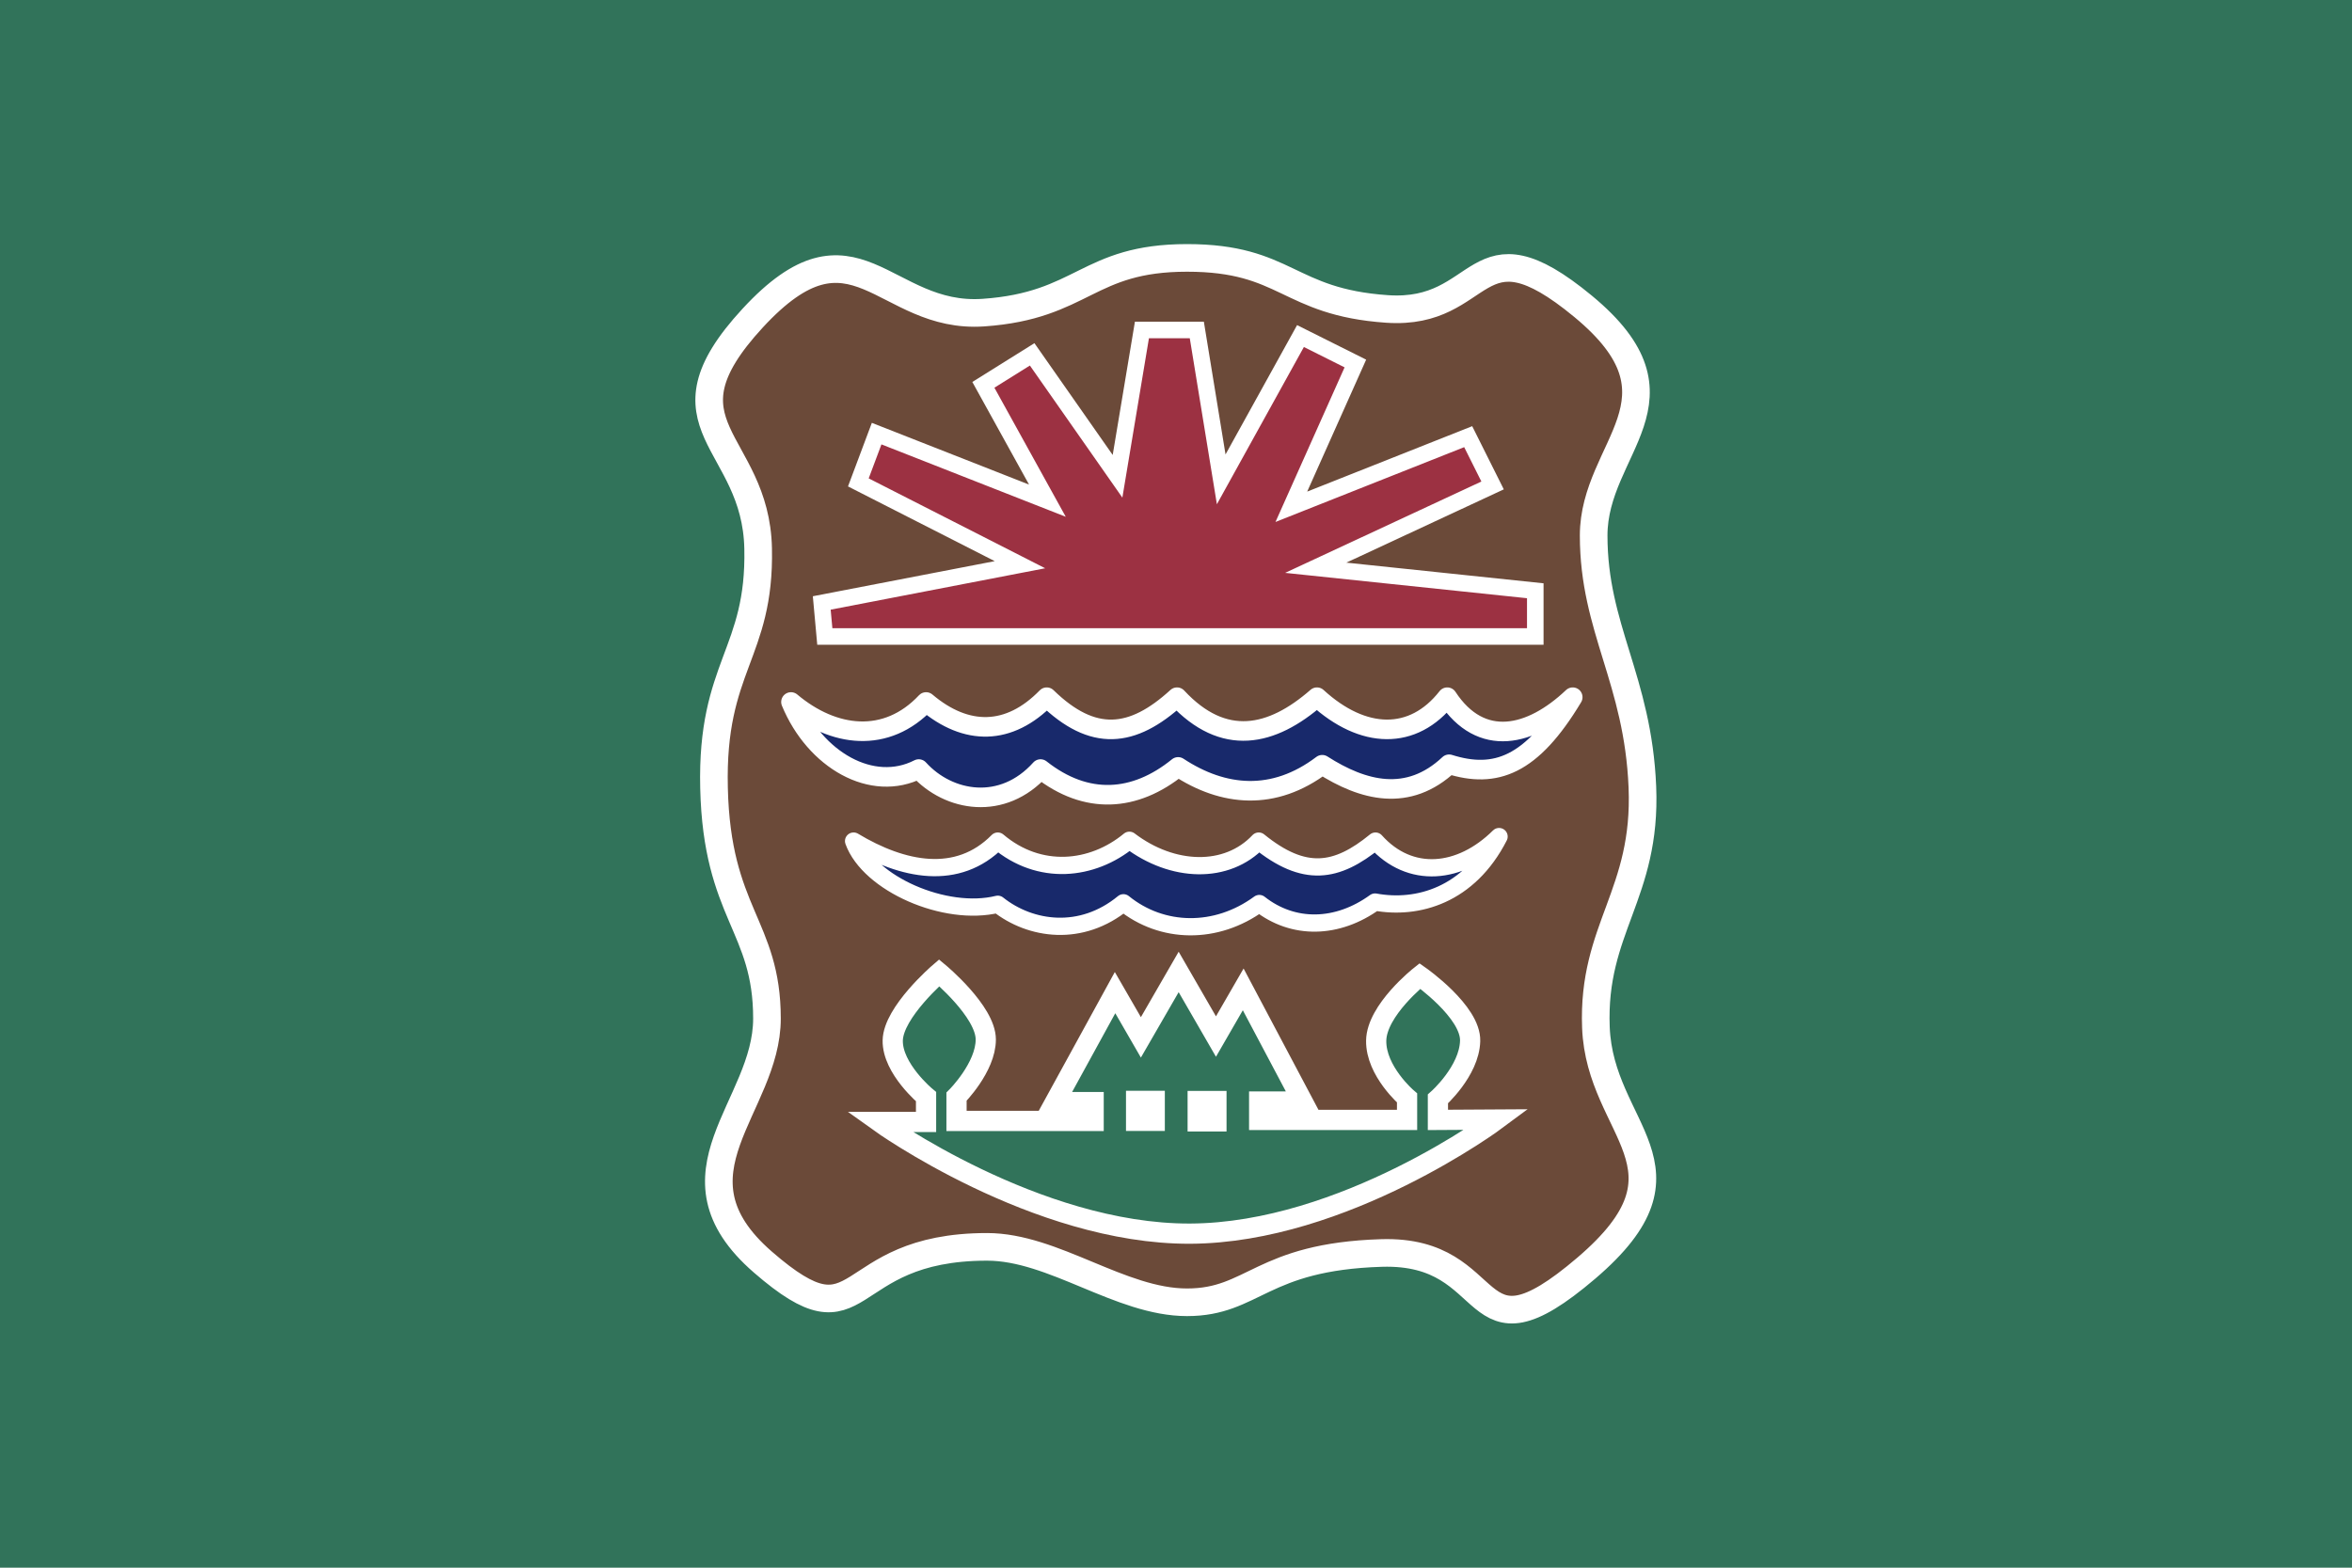 <?xml version="1.0" encoding="UTF-8" standalone="no"?>
<!-- Created with Inkscape (http://www.inkscape.org/) -->
<svg
   xmlns:dc="http://purl.org/dc/elements/1.1/"
   xmlns:cc="http://web.resource.org/cc/"
   xmlns:rdf="http://www.w3.org/1999/02/22-rdf-syntax-ns#"
   xmlns:svg="http://www.w3.org/2000/svg"
   xmlns="http://www.w3.org/2000/svg"
   xmlns:sodipodi="http://sodipodi.sourceforge.net/DTD/sodipodi-0.dtd"
   xmlns:inkscape="http://www.inkscape.org/namespaces/inkscape"
   width="750"
   height="500"
   id="svg2"
   sodipodi:version="0.32"
   inkscape:version="0.44"
   version="1.0"
   sodipodi:docbase="C:\flags"
   sodipodi:docname="Flag_of_Western_Abenaki.svg">
  <defs
     id="defs4" />
  <sodipodi:namedview
     id="base"
     pagecolor="#ffffff"
     bordercolor="#666666"
     borderopacity="1.0"
     gridtolerance="10000"
     guidetolerance="10"
     objecttolerance="10"
     inkscape:pageopacity="0.0"
     inkscape:pageshadow="2"
     inkscape:zoom="0.754"
     inkscape:cx="362.07826"
     inkscape:cy="250"
     inkscape:document-units="px"
     inkscape:current-layer="layer1"
     showguides="true"
     inkscape:guide-bbox="true"
     width="750px"
     height="500px"
     inkscape:window-width="847"
     inkscape:window-height="579"
     inkscape:window-x="448"
     inkscape:window-y="109" />
  <g
     inkscape:label="Layer 1"
     inkscape:groupmode="layer"
     id="layer1">
    <rect
       style="opacity:1;fill:#31735a;fill-opacity:1;stroke:none;stroke-width:1.267;stroke-miterlimit:4;stroke-dasharray:none;stroke-opacity:1"
       id="rect2760"
       width="750"
       height="500"
       x="0"
       y="0" />
    <g
       id="g3080"
       transform="matrix(1.07,0,0,1.07,-24.499,-19.078)">
      <path
         sodipodi:nodetypes="czzzzzszzzszzzzzz"
         id="rect1872"
         d="M 247.202,112.652 C 277.61,79.698 286.165,113.081 315.961,111.016 C 345.757,108.951 346.852,94.705 376.648,94.705 C 406.444,94.705 406.444,107.855 436.24,109.92 C 466.036,111.985 461.803,81.961 494.678,109.135 C 528.2,136.842 497.832,151.04 497.832,177.452 C 497.832,205.191 511.026,220.348 512.352,252.406 C 513.678,284.458 497.361,294.556 498.505,324.096 C 499.701,354.961 530.844,365.784 495.629,395.845 C 459.641,426.567 470.551,390.219 434.621,391.315 C 398.642,392.412 396.512,406.009 376.648,406.009 C 356.784,406.009 336.92,389.488 317.057,389.488 C 272.363,389.488 281.129,420.85 250.25,394.03 C 220.017,367.772 251.465,347.856 251.465,321.444 C 251.465,293.705 236.56,290.203 235.688,252.697 C 234.817,216.286 249.512,212.768 248.834,181.312 C 248.155,148.761 217.449,144.897 247.202,112.652 z "
         style="fill:#6b4a39;fill-opacity:1;stroke:white;stroke-width:8.233;stroke-miterlimit:4;stroke-dasharray:none;stroke-opacity:1" />
      <path
         sodipodi:nodetypes="ccccccccccccccccccccc"
         id="path2762"
         d="M 480.435,207.552 L 480.435,193.921 L 415.007,187.064 L 467.713,162.529 L 460.443,147.989 L 407.737,168.89 L 426.82,126.18 L 410.463,118.001 L 386.837,160.711 L 379.567,116.184 L 363.21,116.184 L 355.94,159.802 L 330.496,123.454 L 315.956,132.541 L 335.04,167.072 L 284.151,147.08 L 278.699,161.62 L 326.861,186.155 L 267.794,197.556 L 268.703,207.552 L 480.435,207.552 z "
         style="fill:#9c3142;fill-opacity:1;fill-rule:evenodd;stroke:white;stroke-width:4.933;stroke-linecap:butt;stroke-linejoin:miter;stroke-miterlimit:4;stroke-dasharray:none;stroke-opacity:1" />
      <path
         sodipodi:nodetypes="ccccccccccccc"
         id="path2766"
         d="M 258.619,227.075 C 271.249,237.699 287.05,239.667 298.887,227.075 C 310.871,237.224 323.648,237.141 334.84,225.647 C 348.576,239.026 360.33,237.846 373.67,225.647 C 387.572,240.6 401.87,237.452 415.376,225.647 C 429.111,238.239 444.036,238.633 454.205,225.647 C 464.291,240.994 479.133,237.452 491.596,225.647 C 479.314,246.083 468.617,249.992 454.749,245.637 C 442.541,257.097 429.145,253.604 416.938,245.783 C 402.509,256.71 387.479,255.306 373.998,246.424 C 361.123,256.868 346.662,257.869 332.994,247.065 C 321.689,259.657 305.628,256.902 296.701,247.065 C 282.818,254.174 265.765,244.363 258.619,227.075 z "
         style="fill:#18296b;fill-opacity:1;fill-rule:evenodd;stroke:white;stroke-width:5.834;stroke-linecap:butt;stroke-linejoin:round;stroke-miterlimit:4;stroke-dasharray:none;stroke-opacity:1" />
      <path
         sodipodi:nodetypes="ccccccccccc"
         id="path2768"
         d="M 277.277,268.535 C 291.938,277.361 308.278,280.671 320.253,268.535 C 332.654,279.046 348.413,277.421 359.471,268.293 C 372.32,278.082 388.526,278.604 398.018,268.535 C 411.629,279.568 421.211,278.023 432.808,268.535 C 443.072,280.002 458.037,278.671 469.644,267.19 C 460.679,284.727 445.336,289.026 432.679,286.705 C 421.519,294.795 408.345,295.163 398.193,287.146 C 385.365,296.56 369.181,296.266 357.696,286.925 C 345.215,297.222 330.048,295.163 320.253,287.366 C 304.585,291.239 281.867,281.211 277.277,268.535 z "
         style="fill:#18296b;fill-opacity:1;fill-rule:evenodd;stroke:white;stroke-width:5.137;stroke-linecap:butt;stroke-linejoin:round;stroke-miterlimit:4;stroke-dasharray:none;stroke-opacity:1" />
      <path
         sodipodi:nodetypes="ccczczccccccccccccccczczccczc"
         id="path2770"
         d="M 284.952,352.258 L 298.875,352.258 L 298.875,344.724 C 298.875,344.724 288.796,336.373 288.947,327.966 C 289.098,319.558 302.784,307.799 302.784,307.799 C 302.784,307.799 316.661,319.326 316.674,327.663 C 316.686,335.995 307.956,344.718 307.956,344.718 L 307.956,351.955 L 348.815,351.955 L 348.815,346.343 L 337.313,346.343 L 355.201,313.709 L 362.9,327.043 L 374.157,307.544 L 385.275,326.8 L 393.393,312.739 L 411.101,346.161 L 398.149,346.161 L 398.149,351.652 L 442.225,351.652 L 442.225,345.106 C 442.225,345.106 432.893,337.121 433.024,328.032 C 433.154,318.944 446.05,308.753 446.05,308.753 C 446.05,308.753 461.279,319.41 461.022,328.126 C 460.766,337.139 451.419,345.396 451.419,345.396 L 451.419,351.646 L 468.973,351.54 C 468.973,351.54 423.573,385.371 377.568,385.551 C 331.563,385.73 284.952,352.258 284.952,352.258 z "
         style="fill:#31735a;fill-opacity:1;fill-rule:evenodd;stroke:white;stroke-width:6.025;stroke-linecap:butt;stroke-linejoin:miter;stroke-miterlimit:4;stroke-dasharray:none;stroke-opacity:1" />
      <rect
         y="342.964"
         x="358.461"
         height="11.976"
         width="11.575"
         id="rect2774"
         style="fill:white;fill-opacity:1;stroke:none;stroke-width:7.194;stroke-linejoin:miter;stroke-miterlimit:4;stroke-dasharray:none;stroke-opacity:1" />
      <rect
         y="343.006"
         x="376.817"
         height="12.096"
         width="11.608"
         id="rect2776"
         style="fill:white;fill-opacity:1;stroke:none;stroke-width:7.194;stroke-linejoin:miter;stroke-miterlimit:4;stroke-dasharray:none;stroke-opacity:1" />
    </g>
  </g>
</svg>
